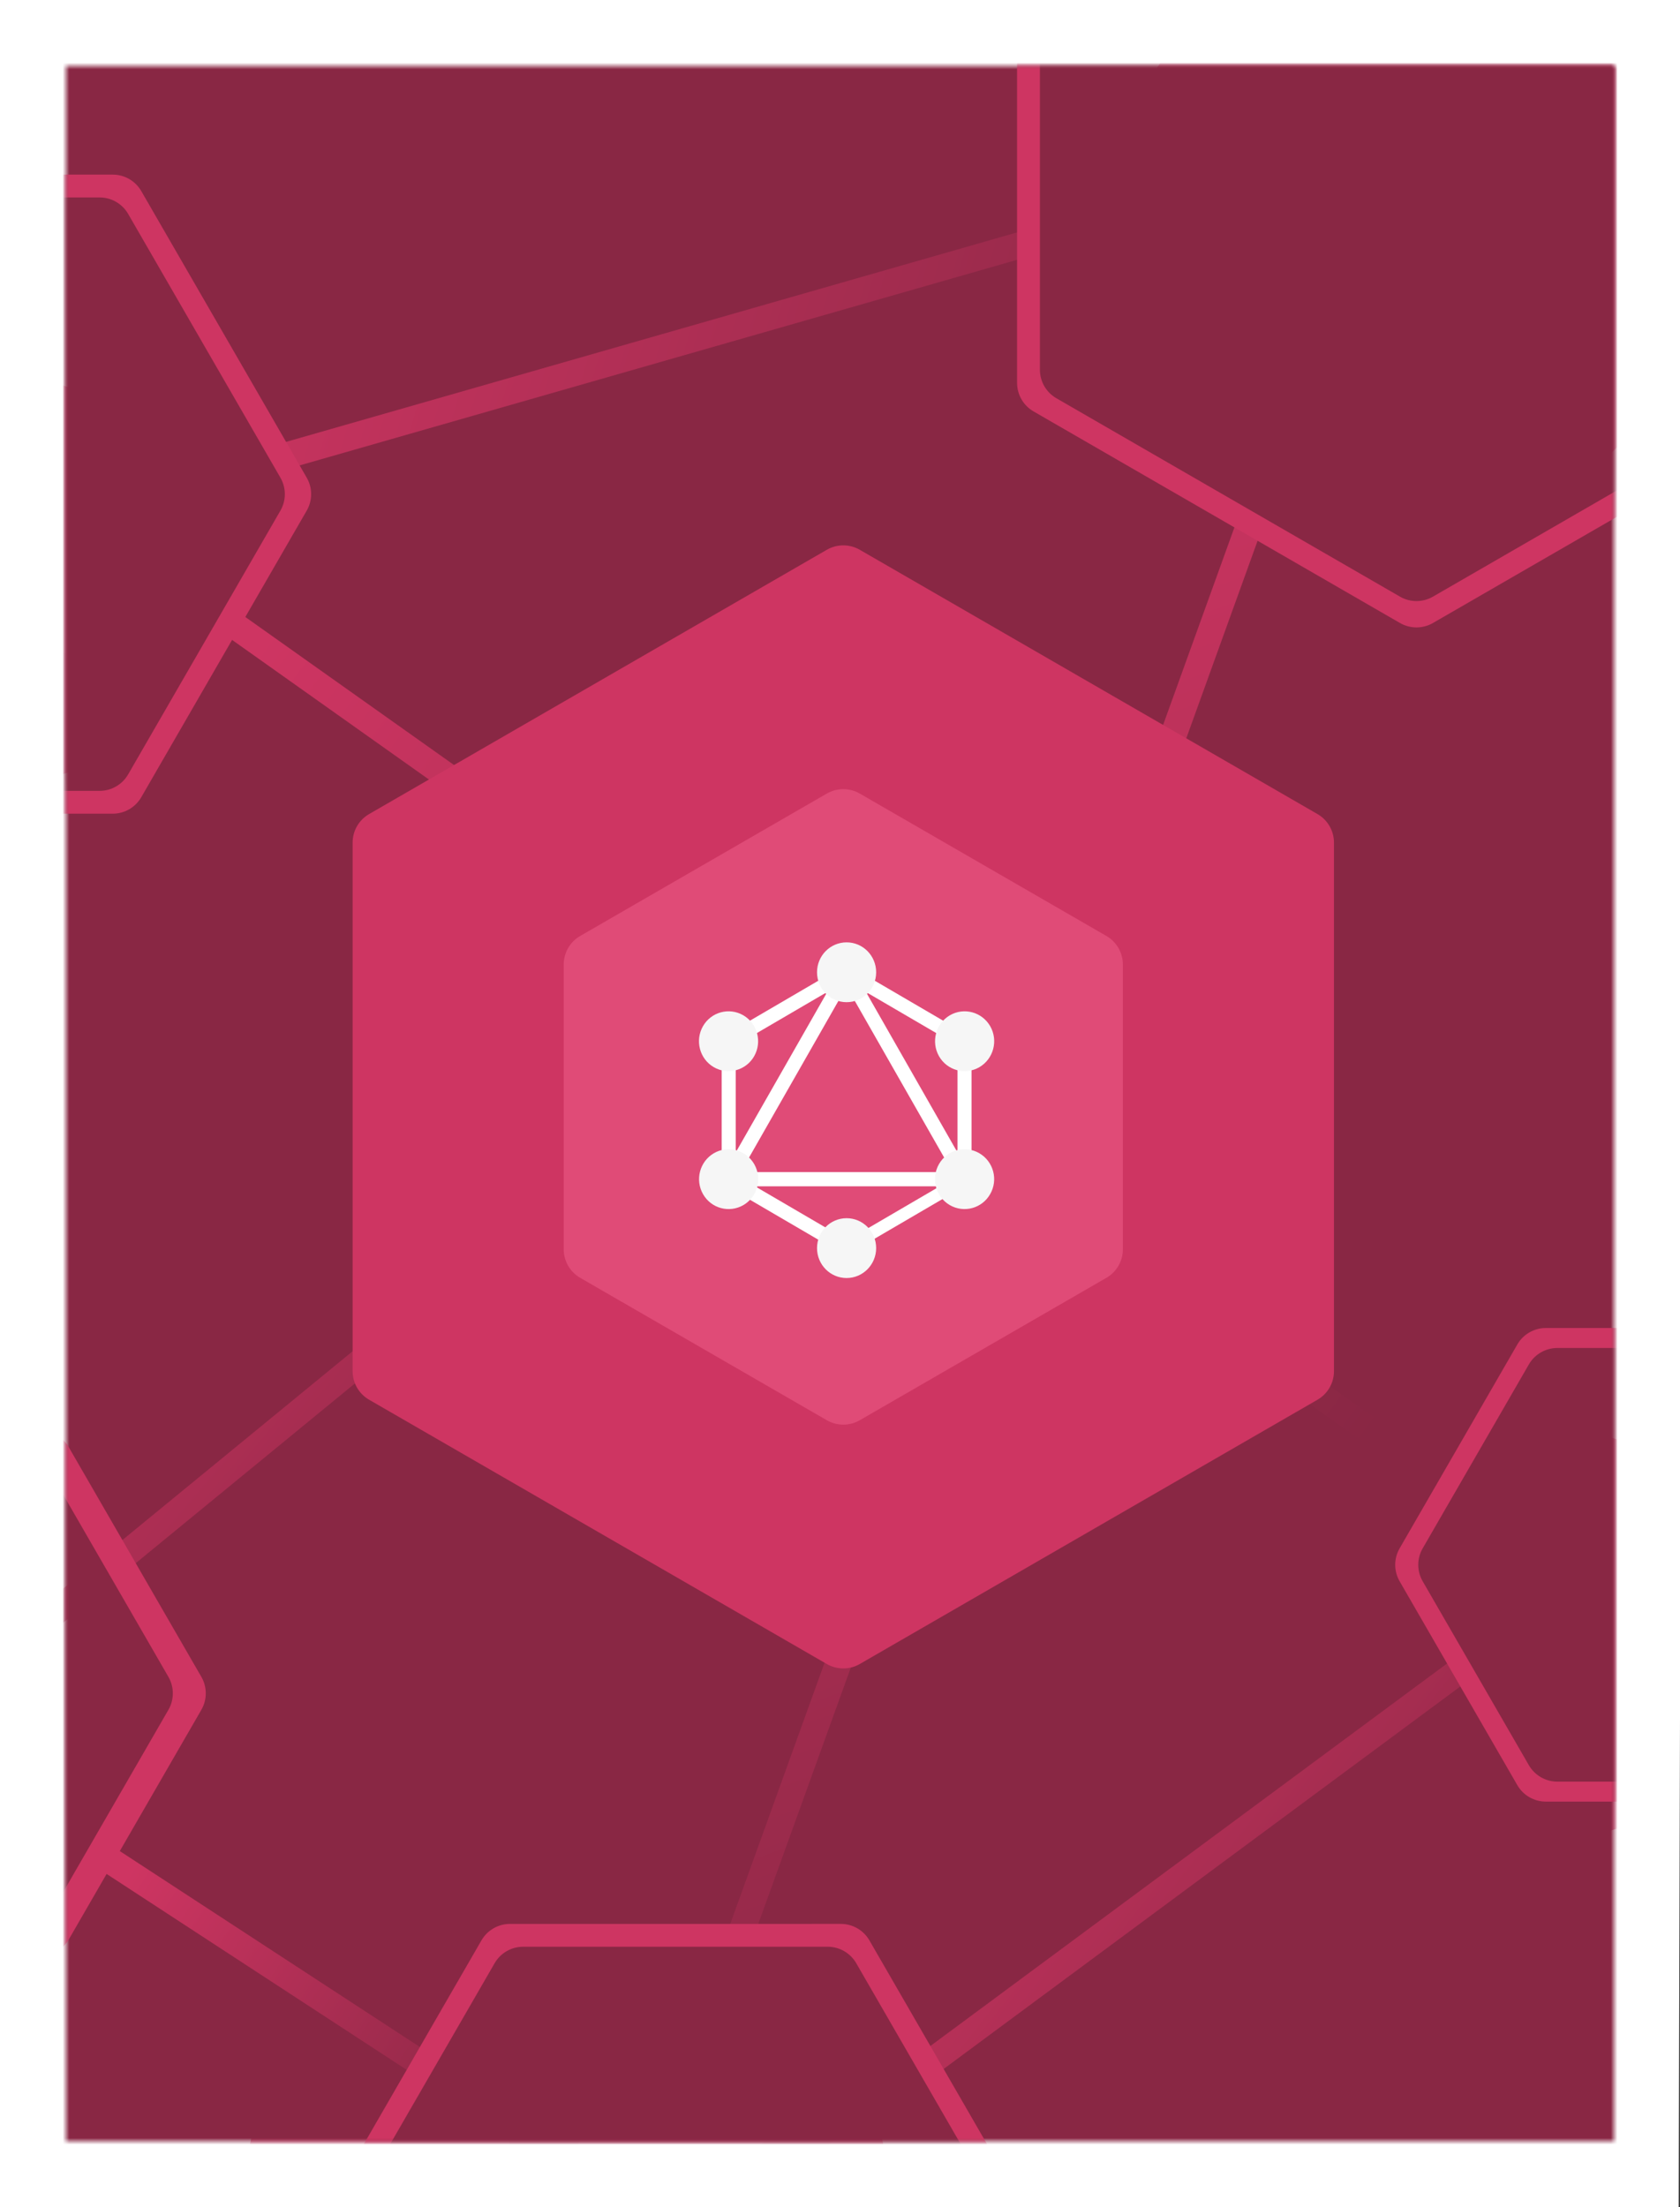 <svg xmlns="http://www.w3.org/2000/svg" xmlns:xlink="http://www.w3.org/1999/xlink" width="255" height="335" viewBox="0 0 255 335">
  <rect x="0" y="0" width="255" height="335" fill="#333333" stroke="none"/>
  <defs>
    <rect id="graphql-the-next-parts-a" width="235" height="315"/>
    <linearGradient id="graphql-the-next-parts-c" x1="102.905%" x2="0%" y1="50.002%" y2="49.998%">
      <stop offset="0%" stop-color="#892744"/>
      <stop offset="100%" stop-color="#CE3562"/>
    </linearGradient>
    <linearGradient id="graphql-the-next-parts-d" x1="102.905%" x2="0%" y1="87.823%" y2="16.362%">
      <stop offset="0%" stop-color="#892744"/>
      <stop offset="100%" stop-color="#CE3562"/>
    </linearGradient>
    <linearGradient id="graphql-the-next-parts-e" x1="102.905%" x2="0%" y1="78.684%" y2="24.49%">
      <stop offset="0%" stop-color="#892744"/>
      <stop offset="100%" stop-color="#CE3562"/>
    </linearGradient>
    <linearGradient id="graphql-the-next-parts-f" x1="102.905%" x2="0%" y1="81.851%" y2="21.673%">
      <stop offset="0%" stop-color="#892744"/>
      <stop offset="100%" stop-color="#CE3562"/>
    </linearGradient>
    <linearGradient id="graphql-the-next-parts-g" x1="102.905%" x2="0%" y1="54.616%" y2="45.894%">
      <stop offset="0%" stop-color="#892744"/>
      <stop offset="100%" stop-color="#CE3562"/>
    </linearGradient>
    <linearGradient id="graphql-the-next-parts-h" x1="56.896%" x2="43.483%" y1="106.22%" y2="0%">
      <stop offset="0%" stop-color="#892744"/>
      <stop offset="100%" stop-color="#CE3562"/>
    </linearGradient>
    <linearGradient id="graphql-the-next-parts-i" x1="102.905%" x2="0%" y1="73.912%" y2="28.733%">
      <stop offset="0%" stop-color="#892744"/>
      <stop offset="100%" stop-color="#CE3562"/>
    </linearGradient>
  </defs>
  <g fill="none" fill-rule="evenodd">
    <path fill="#FFF" fill-rule="nonzero" stroke="#FFF" stroke-width="10" d="M5,5 L5,330 L249.815,330 L250,261 L250,5 L5,5 Z"/>
    <g transform="translate(10 10)">
      <mask id="graphql-the-next-parts-b" fill="#fff">
        <use xlink:href="#graphql-the-next-parts-a"/>
      </mask>
      <path stroke="#EDEDED" stroke-width="6" d="M204 228L8 89M203.5 250L98.5 324M-3 90L71 317M13.421 70.468L183.921 40.5M189.5 62.597L70.126 325" mask="url(#graphql-the-next-parts-b)"/>
      <circle cx="226" cy="238" r="31" fill="#E04B77" fill-rule="nonzero" mask="url(#graphql-the-next-parts-b)"/>
      <circle cx="76" cy="325" r="49" fill="#E04B77" fill-rule="nonzero" mask="url(#graphql-the-next-parts-b)"/>
      <circle cx="203.5" cy="25.5" r="45.5" fill="#E04B77" fill-rule="nonzero" mask="url(#graphql-the-next-parts-b)"/>
      <circle cx="-10" cy="78" r="31" fill="#E04B77" fill-rule="nonzero" mask="url(#graphql-the-next-parts-b)"/>
      <path fill="#892744" fill-rule="nonzero" d="M120.5,-100.557 L340.667,26.557 C342.214,27.45 343.167,29.1 343.167,30.887 L343.167,285.113 C343.167,286.9 342.214,288.55 340.667,289.443 L120.5,416.557 C118.953,417.45 117.047,417.45 115.5,416.557 L-104.667,289.443 C-106.214,288.55 -107.167,286.9 -107.167,285.113 L-107.167,30.887 C-107.167,29.1 -106.214,27.45 -104.667,26.557 L115.5,-100.557 C117.047,-101.45 118.953,-101.45 120.5,-100.557 Z" mask="url(#graphql-the-next-parts-b)"/>
      <path stroke="url(#graphql-the-next-parts-c)" stroke-width="4" d="M285.156,158 L-41,158" mask="url(#graphql-the-next-parts-b)" transform="rotate(7 122.5 158)"/>
      <path stroke="url(#graphql-the-next-parts-d)" stroke-width="4" d="M48,194 L-41,266.98" mask="url(#graphql-the-next-parts-b)"/>
      <g fill-rule="nonzero" mask="url(#graphql-the-next-parts-b)">
        <g transform="translate(-95 -54)">
          <path stroke="url(#graphql-the-next-parts-e)" stroke-width="4" d="M304,269 L108,130"/>
          <path stroke="url(#graphql-the-next-parts-f)" stroke-width="4" d="M310,295 L217,363.844"/>
          <path stroke="url(#graphql-the-next-parts-g)" stroke-width="4" d="M108,119 L279,70"/>
          <path stroke="url(#graphql-the-next-parts-h)" stroke-width="4" d="M282.813,101 L187.5,365"/>
          <path stroke="url(#graphql-the-next-parts-i)" stroke-width="4" d="M98.5,324.279 L167,369"/>
          <path fill="#CE3562" d="M302.5,1.443 L358.122,33.557 C359.669,34.45 360.622,36.1 360.622,37.887 L360.622,102.113 C360.622,103.9 359.669,105.55 358.122,106.443 L302.5,138.557 C300.953,139.45 299.047,139.45 297.5,138.557 L241.878,106.443 C240.331,105.55 239.378,103.9 239.378,102.113 L239.378,37.887 C239.378,36.1 240.331,34.45 241.878,33.557 L297.5,1.443 C299.047,0.55 300.953,0.55 302.5,1.443 Z"/>
          <path fill="#892744" d="M302.5,5.443 L354.658,35.557 C356.205,36.45 357.158,38.1 357.158,39.887 L357.158,100.113 C357.158,101.9 356.205,103.55 354.658,104.443 L302.5,134.557 C300.953,135.45 299.047,135.45 297.5,134.557 L245.342,104.443 C243.795,103.55 242.842,101.9 242.842,100.113 L242.842,39.887 C242.842,38.1 243.795,36.45 245.342,35.557 L297.5,5.443 C299.047,4.55 300.953,4.55 302.5,5.443 Z"/>
          <path fill="#CE3562" d="M340,241.443 L370.94,259.307 C372.487,260.2 373.44,261.85 373.44,263.637 L373.44,299.363 C373.44,301.15 372.487,302.8 370.94,303.693 L340,321.557 C338.453,322.45 336.547,322.45 335,321.557 L304.06,303.693 C302.513,302.8 301.56,301.15 301.56,299.363 L301.56,263.637 C301.56,261.85 302.513,260.2 304.06,259.307 L335,241.443 C336.547,240.55 338.453,240.55 340,241.443 Z" transform="rotate(-30 337.5 281.5)"/>
          <path fill="#892744" d="M340,244.943 L367.909,261.057 C369.456,261.95 370.409,263.6 370.409,265.387 L370.409,297.613 C370.409,299.4 369.456,301.05 367.909,301.943 L340,318.057 C338.453,318.95 336.547,318.95 335,318.057 L307.091,301.943 C305.544,301.05 304.591,299.4 304.591,297.613 L304.591,265.387 C304.591,263.6 305.544,261.95 307.091,261.057 L335,244.943 C336.547,244.05 338.453,244.05 340,244.943 Z" transform="rotate(-30 337.5 281.5)"/>
          <path fill="#CE3562" d="M79.5,64.443 L122.997,89.557 C124.544,90.45 125.497,92.1 125.497,93.887 L125.497,144.113 C125.497,145.9 124.544,147.55 122.997,148.443 L79.5,173.557 C77.953,174.45 76.047,174.45 74.5,173.557 L31.003,148.443 C29.456,147.55 28.503,145.9 28.503,144.113 L28.503,93.887 C28.503,92.1 29.456,90.45 31.003,89.557 L74.5,64.443 C76.047,63.55 77.953,63.55 79.5,64.443 Z" transform="rotate(30 77 119)"/>
          <path fill="#892744" d="M79.507,68.443 L119.54,91.557 C121.087,92.45 122.04,94.1 122.04,95.887 L122.04,142.113 C122.04,143.9 121.087,145.55 119.54,146.443 L79.507,169.557 C77.96,170.45 76.054,170.45 74.507,169.557 L34.474,146.443 C32.927,145.55 31.974,143.9 31.974,142.113 L31.974,95.887 C31.974,94.1 32.927,92.45 34.474,91.557 L74.507,68.443 C76.054,67.55 77.96,67.55 79.507,68.443 Z" transform="rotate(30 77.007 119)"/>
          <path fill="#CE3562" d="M73.507,256.45 L108.344,276.564 C109.891,277.457 110.844,279.107 110.844,280.894 L110.844,321.12 C110.844,322.907 109.891,324.557 108.344,325.45 L73.507,345.564 C71.96,346.457 70.054,346.457 68.507,345.564 L33.67,325.45 C32.123,324.557 31.17,322.907 31.17,321.12 L31.17,280.894 C31.17,279.107 32.123,277.457 33.67,276.564 L68.507,256.45 C70.054,255.557 71.96,255.557 73.507,256.45 Z" transform="rotate(30 71.007 301.007)"/>
          <path fill="#892744" d="M73.507,261.45 L104.014,279.064 C105.561,279.957 106.514,281.607 106.514,283.394 L106.514,318.62 C106.514,320.407 105.561,322.057 104.014,322.95 L73.507,340.564 C71.96,341.457 70.054,341.457 68.507,340.564 L38,322.95 C36.453,322.057 35.5,320.407 35.5,318.62 L35.5,283.394 C35.5,281.607 36.453,279.957 38,279.064 L68.507,261.45 C70.054,260.557 71.96,260.557 73.507,261.45 Z" transform="rotate(30 71.007 301.007)"/>
          <path fill="#CE3562" d="M190.02,329.943 L233.518,355.057 C235.065,355.95 236.018,357.6 236.018,359.387 L236.018,409.613 C236.018,411.4 235.065,413.05 233.518,413.943 L190.02,439.057 C188.473,439.95 186.567,439.95 185.02,439.057 L141.523,413.943 C139.976,413.05 139.023,411.4 139.023,409.613 L139.023,359.387 C139.023,357.6 139.976,355.95 141.523,355.057 L185.02,329.943 C186.567,329.05 188.473,329.05 190.02,329.943 Z" transform="rotate(30 187.52 384.5)"/>
          <path fill="#892744" d="M190.02,333.943 L230.054,357.057 C231.601,357.95 232.554,359.6 232.554,361.387 L232.554,407.613 C232.554,409.4 231.601,411.05 230.054,411.943 L190.02,435.057 C188.473,435.95 186.567,435.95 185.02,435.057 L144.987,411.943 C143.44,411.05 142.487,409.4 142.487,407.613 L142.487,361.387 C142.487,359.6 143.44,357.95 144.987,357.057 L185.02,333.943 C186.567,333.05 188.473,333.05 190.02,333.943 Z" transform="rotate(30 187.52 384.5)"/>
        </g>
      </g>
      <path fill="#CE3562" fill-rule="nonzero" d="M120.5,73.443 L189.978,113.557 C191.525,114.45 192.478,116.1 192.478,117.887 L192.478,198.113 C192.478,199.9 191.525,201.55 189.978,202.443 L120.5,242.557 C118.953,243.45 117.047,243.45 115.5,242.557 L46.022,202.443 C44.475,201.55 43.522,199.9 43.522,198.113 L43.522,117.887 C43.522,116.1 44.475,114.45 46.022,113.557 L115.5,73.443 C117.047,72.55 118.953,72.55 120.5,73.443 Z" mask="url(#graphql-the-next-parts-b)"/>
      <path fill="#E04B77" fill-rule="nonzero" d="M120.5,110.443 L157.935,132.057 C159.482,132.95 160.435,134.6 160.435,136.387 L160.435,179.613 C160.435,181.4 159.482,183.05 157.935,183.943 L120.5,205.557 C118.953,206.45 117.047,206.45 115.5,205.557 L78.065,183.943 C76.518,183.05 75.565,181.4 75.565,179.613 L75.565,136.387 C75.565,134.6 76.518,132.95 78.065,132.057 L115.5,110.443 C117.047,109.55 118.953,109.55 120.5,110.443 Z" mask="url(#graphql-the-next-parts-b)"/>
      <g mask="url(#graphql-the-next-parts-b)">
        <g transform="translate(96 133)">
          <polygon fill="#FFF" points="4.174 38.856 2.326 37.776 22.917 1.689 24.765 2.769"/>
          <polygon fill="#FFF" points="1.903 34.893 43.084 34.893 43.084 37.053 1.903 37.053"/>
          <path fill="#FFF" fill-rule="nonzero" d="M23.316,48.141 L2.718,36.107 L3.785,34.236 L24.383,46.271 L23.316,48.141 Z M41.21,16.776 L20.612,4.742 L21.679,2.871 L42.277,14.906 L41.21,16.776 Z"/>
          <polygon fill="#FFF" points="3.791 16.768 2.723 14.898 23.322 2.863 24.389 4.734"/>
          <path fill="#FFF" fill-rule="nonzero" d="M40.83,38.857 L20.239,2.769 L22.088,1.689 L42.679,37.777 L40.83,38.857 Z M3.536,13.466 L5.67,13.466 L5.67,37.534 L3.536,37.534 L3.536,13.466 Z M39.33,13.466 L41.464,13.466 L41.464,37.534 L39.33,37.534 L39.33,13.466 Z"/>
          <polygon fill="#FFF" points="22.953 47.227 22.021 45.593 39.936 35.127 40.868 36.76"/>
          <path fill="#F6F6F6" d="M44.293,38.237 C43.059,40.41 40.307,41.151 38.16,39.902 C36.013,38.653 35.28,35.869 36.514,33.696 C37.749,31.524 40.5,30.782 42.647,32.031 C44.807,33.293 45.54,36.064 44.293,38.237 M8.473,17.304 C7.239,19.476 4.487,20.218 2.34,18.969 C0.193,17.72 -0.54,14.936 0.694,12.763 C1.929,10.59 4.68,9.849 6.827,11.098 C8.974,12.36 9.707,15.131 8.473,17.304 M0.707,38.237 C-0.527,36.064 0.206,33.293 2.353,32.031 C4.5,30.782 7.239,31.524 8.486,33.696 C9.72,35.869 8.987,38.64 6.84,39.902 C4.68,41.151 1.941,40.41 0.707,38.237 M36.527,17.304 C35.293,15.131 36.026,12.36 38.173,11.098 C40.32,9.849 43.059,10.59 44.306,12.763 C45.54,14.936 44.807,17.707 42.66,18.969 C40.513,20.218 37.761,19.476 36.527,17.304 M22.5,50.974 C20.019,50.974 18.013,48.944 18.013,46.433 C18.013,43.922 20.019,41.893 22.5,41.893 C24.981,41.893 26.987,43.922 26.987,46.433 C26.987,48.931 24.981,50.974 22.5,50.974 M22.5,9.107 C20.019,9.107 18.013,7.078 18.013,4.567 C18.013,2.056 20.019,0.026 22.5,0.026 C24.981,0.026 26.987,2.056 26.987,4.567 C26.987,7.078 24.981,9.107 22.5,9.107"/>
        </g>
      </g>
    </g>
  </g>
</svg>
